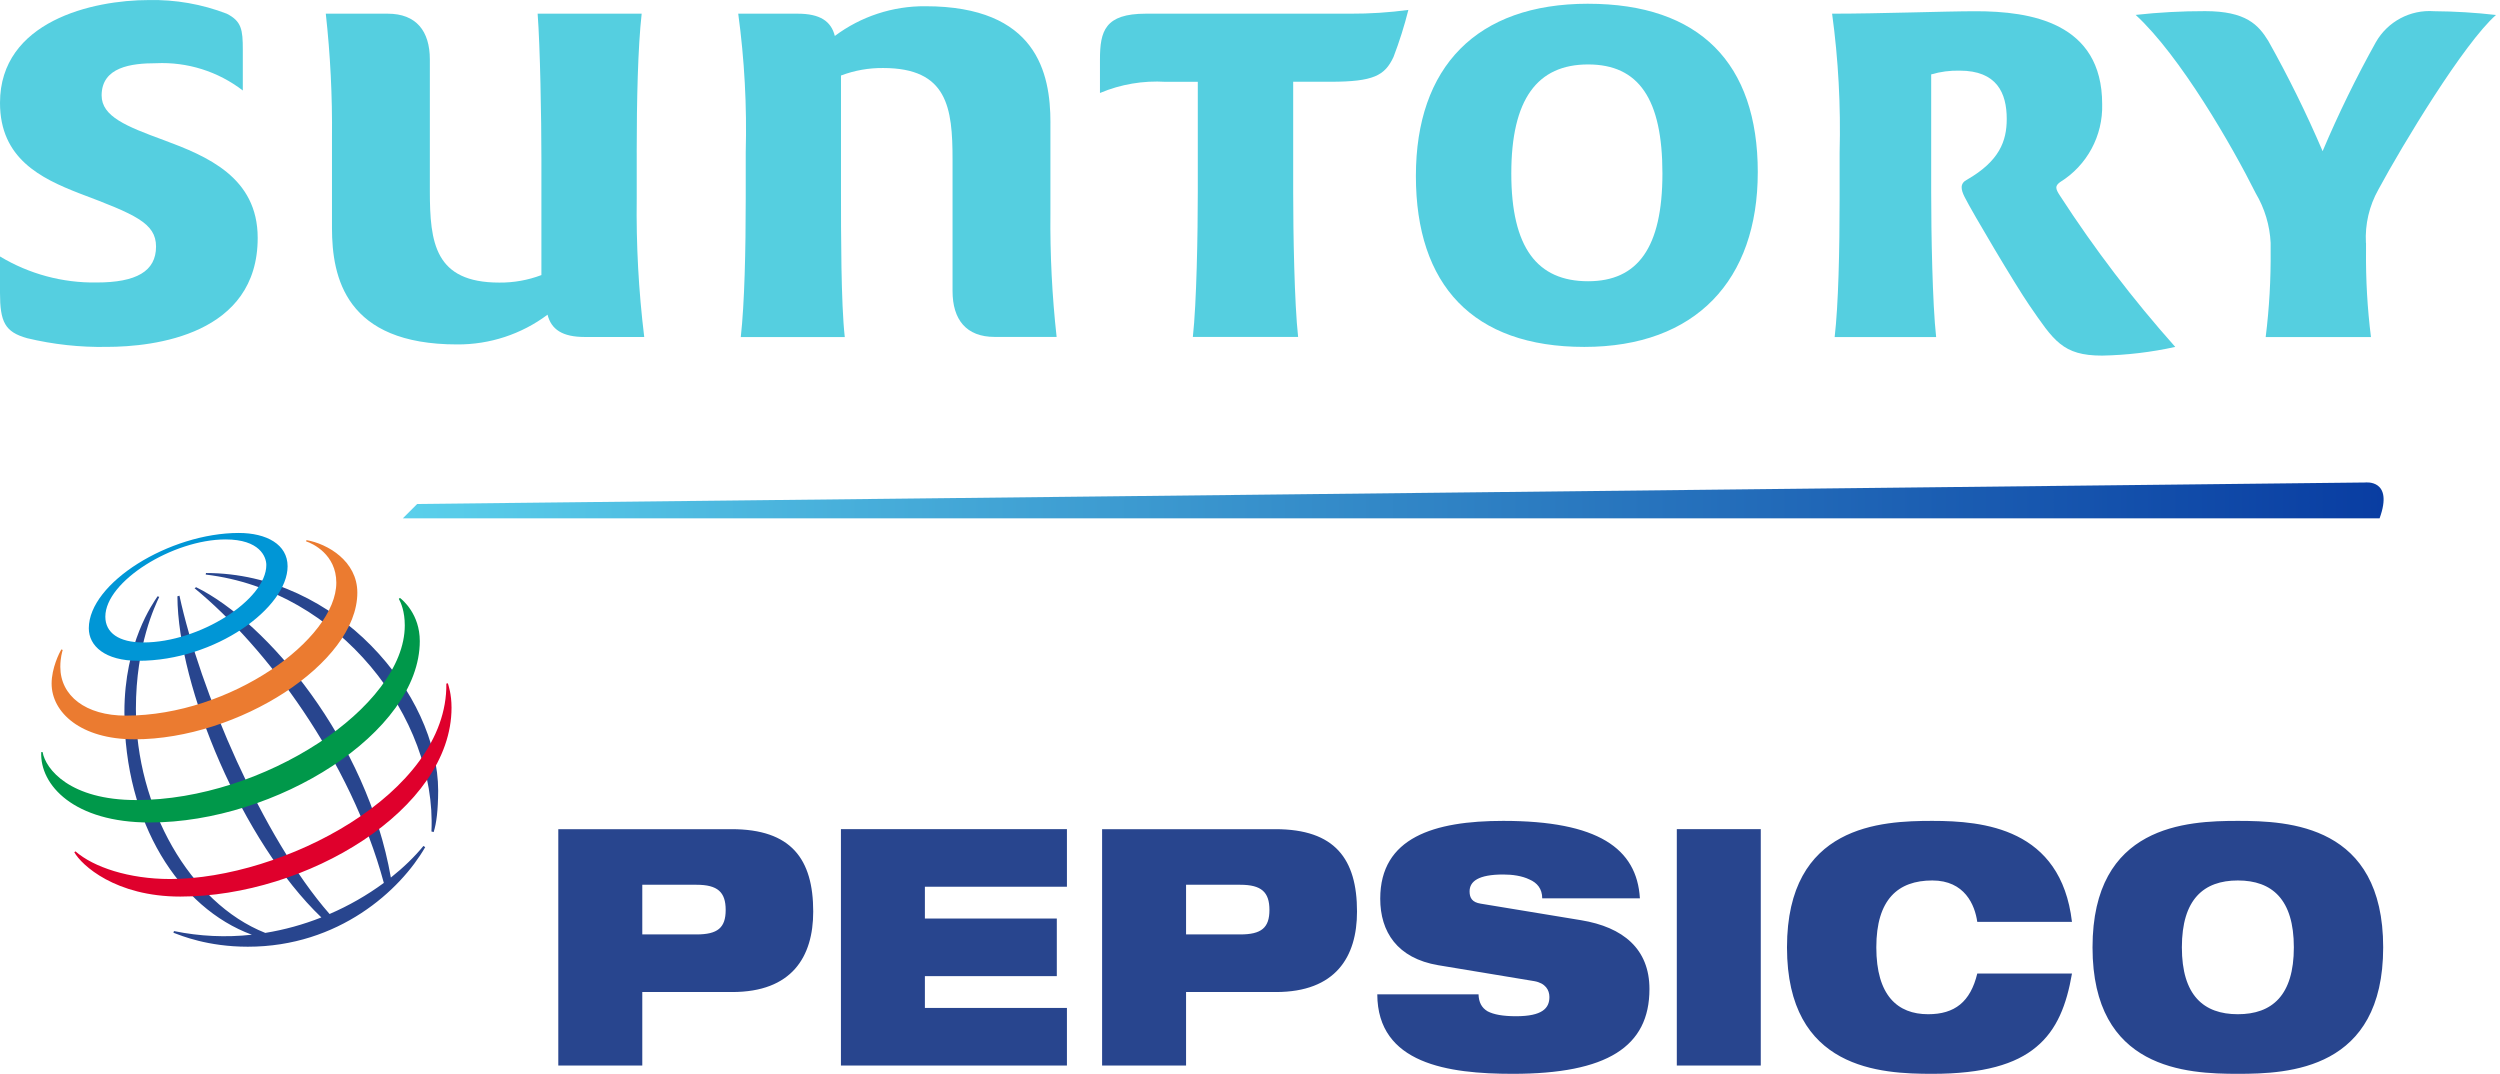<svg width="298" height="128" viewBox="0 0 298 128" fill="none" xmlns="http://www.w3.org/2000/svg">
<g clip-path="url(#clip0_175_1961)">
<path fill-rule="evenodd" clip-rule="evenodd" d="M49.729 60.074L281.94 57.513C281.94 57.513 285.355 57.086 283.648 61.782H48.022L49.729 60.074Z" fill="url(#paint0_linear_175_1961)"/>
<path d="M125.213 14.614C125.213 8.716 123.593 0.743 110.3 0.743C106.414 0.713 102.623 1.957 99.511 4.286C99.072 2.525 97.742 1.631 95.085 1.631H87.997C88.74 7.109 89.038 12.639 88.891 18.167V23.644C88.891 29.848 88.748 36.196 88.3 40.182H100.707L100.694 40.15C100.246 36.161 100.246 27.746 100.246 22.871V9.002C101.851 8.394 103.554 8.091 105.268 8.108C112.953 8.108 113.544 12.834 113.544 19.036V34.695C113.544 38.091 115.169 40.161 118.564 40.161H125.949C125.407 35.258 125.161 30.328 125.21 25.396V14.614H125.213Z" fill="#55CFE0"/>
<path d="M19.497 16.692C15.07 15.068 12.114 13.886 12.114 11.378C12.114 7.985 15.649 7.536 18.603 7.536C22.325 7.361 25.989 8.514 28.943 10.787V5.912C28.943 3.55 28.798 2.525 27.024 1.631C24.056 0.489 20.897 -0.062 17.719 0.007C11.071 0.007 5.90985e-05 2.514 5.90985e-05 12.262C5.90985e-05 18.906 4.871 21.258 9.446 23.042C16.095 25.552 18.6 26.585 18.6 29.392C18.6 32.343 16.24 33.673 11.512 33.673C7.459 33.735 3.47 32.661 -0.002 30.57V34.851C-0.002 38.394 0.587 39.576 3.251 40.317C6.345 41.058 9.521 41.406 12.701 41.35C18.46 41.35 30.717 39.873 30.717 28.357C30.717 21.119 24.662 18.609 19.493 16.69L19.497 16.692Z" fill="#55CFE0"/>
<path d="M75.895 18.167C75.895 11.965 76.038 5.616 76.487 1.631H64.082L64.087 1.644C64.385 5.628 64.535 14.044 64.535 18.919V32.789C62.932 33.398 61.229 33.701 59.515 33.684C51.834 33.684 51.238 28.958 51.238 22.756V7.095C51.238 3.697 49.612 1.631 46.216 1.631H38.834C39.376 6.533 39.623 11.464 39.572 16.396V27.174C39.572 33.08 41.2 41.056 54.486 41.056C58.371 41.083 62.157 39.837 65.267 37.511C65.711 39.273 67.04 40.168 69.698 40.168H76.792C76.122 34.68 75.823 29.155 75.898 23.629V18.165L75.895 18.167Z" fill="#55CFE0"/>
<path d="M136.58 1.631C131.709 1.631 131.116 3.697 131.116 7.097V11.084C133.588 10.042 136.268 9.587 138.947 9.754H142.778V22.886C142.778 27.759 142.635 36.176 142.187 40.166H154.736C154.292 36.176 154.147 27.761 154.147 22.886V9.745H158.576C163.741 9.745 165.071 9.007 166.106 6.792C166.808 4.958 167.399 3.086 167.877 1.183C165.579 1.492 163.261 1.641 160.943 1.631H136.576H136.58Z" fill="#55CFE0"/>
<path d="M189.299 0.446C176.007 0.446 168.774 7.978 168.774 20.976C168.774 33.974 175.563 41.352 188.853 41.352C202.143 41.352 209.526 33.378 209.526 20.532H209.528C209.528 7.536 202.592 0.448 189.299 0.448V0.446ZM189.301 33.524C183.246 33.524 180.147 29.537 180.147 20.677C180.147 11.818 183.248 7.682 189.301 7.682C195.354 7.682 198.161 11.818 198.161 20.677C198.161 29.537 195.209 33.524 189.301 33.524Z" fill="#55CFE0"/>
<path d="M245.559 21.711C248.771 19.728 250.684 16.185 250.579 12.412C250.579 2.666 242.003 1.339 235.517 1.339C231.827 1.339 224.148 1.631 218.387 1.631C219.132 7.112 219.431 12.644 219.282 18.172V23.638C219.282 29.838 219.139 36.335 218.691 40.177H230.788C230.344 36.188 230.197 27.772 230.197 22.897V8.869C231.298 8.544 232.444 8.395 233.592 8.42C238.021 8.42 239.203 11.08 239.203 14.179C239.203 16.836 238.317 19.199 234.476 21.414C233.592 21.862 233.735 22.588 234.183 23.484C235.067 25.258 240.236 33.97 241.86 36.333C244.814 40.614 245.849 42.388 250.573 42.388H250.577C253.509 42.332 256.427 41.984 259.291 41.353C254.261 35.707 249.668 29.687 245.557 23.339C244.966 22.451 244.966 22.159 245.557 21.711H245.559Z" fill="#55CFE0"/>
<path d="M290.138 1.337C287.308 1.127 284.61 2.564 283.204 5.027C280.856 9.24 278.737 13.579 276.856 18.02C274.933 13.523 272.769 9.135 270.377 4.871C269.194 2.954 267.717 1.328 262.847 1.328C260.081 1.324 257.319 1.473 254.57 1.776C259.882 6.653 266.085 17.431 268.887 23.044C269.95 24.839 270.56 26.865 270.661 28.948V29.842C270.693 33.298 270.496 36.751 270.069 40.181H282.619C282.19 36.753 281.994 33.298 282.03 29.842V28.948L282.017 28.956C281.898 26.743 282.412 24.541 283.496 22.607C286.444 17.141 293.681 5.183 297.521 1.785C295.07 1.503 292.605 1.354 290.138 1.337Z" fill="#55CFE0"/>
<path fill-rule="evenodd" clip-rule="evenodd" d="M76.561 105.464H83.022C85.543 105.464 86.501 106.335 86.501 108.465C86.501 110.595 85.543 111.384 83.022 111.384H76.561V105.464ZM66.552 127.014H76.561V118.25H87.282C94.381 118.25 96.935 114.069 96.935 108.663C96.935 102.388 94.308 98.837 87.209 98.837H66.549V127.014H66.552ZM100.239 98.835H127.178V105.701H110.247V109.489H125.972V116.357H110.247V120.146H127.178V127.012H100.239V98.835ZM141.378 105.464H147.838C150.359 105.464 151.317 106.335 151.317 108.465C151.317 110.595 150.359 111.384 147.838 111.384H141.378V105.464ZM131.368 127.014H141.378V118.25H152.098C159.199 118.25 161.756 114.069 161.756 108.663C161.756 102.388 159.129 98.837 152.028 98.837H131.37V127.014H131.368ZM171.444 115.055C166.545 114.225 164.524 111.069 164.524 107.122C164.524 99.821 170.948 97.849 179.183 97.849C190.469 97.849 195.119 101.123 195.476 107.084H183.833C183.833 105.94 183.229 105.227 182.309 104.832C181.421 104.399 180.286 104.241 179.185 104.241C176.203 104.241 175.174 105.069 175.174 106.254C175.174 107.041 175.492 107.556 176.487 107.713L188.45 109.686C193.491 110.514 196.615 113.12 196.615 117.894C196.615 124.762 191.574 128 180.322 128C172.62 128 164.206 126.815 164.172 118.528H176.241C176.276 119.473 176.596 120.105 177.307 120.541C178.049 120.935 179.151 121.134 180.713 121.134C183.835 121.134 184.689 120.186 184.689 118.844C184.689 118.016 184.226 117.188 182.881 116.951L171.45 115.055H171.444ZM199.875 98.835H209.884V127.012H199.875V98.835ZM246.981 116.041C246.342 119.751 245.205 122.752 242.718 124.803C240.27 126.856 236.435 128 230.331 128C224.227 128 213.009 127.526 213.009 112.925C213.009 98.325 224.261 97.849 230.331 97.849C236.401 97.849 245.664 98.715 246.978 109.886H235.69C235.406 107.871 234.198 104.952 230.331 104.952C226.246 104.952 223.657 107.201 223.657 112.925C223.657 118.65 226.178 120.895 229.834 120.895C232.994 120.895 234.875 119.435 235.692 116.041H246.981ZM260.079 112.925C260.079 107.201 262.672 104.952 266.753 104.952C270.833 104.952 273.427 107.201 273.427 112.925C273.427 118.65 270.833 120.895 266.753 120.895C262.67 120.895 260.079 118.647 260.079 112.925ZM249.429 112.925C249.429 127.524 260.681 128 266.753 128C272.825 128 284.075 127.526 284.075 112.925C284.075 98.325 272.823 97.849 266.753 97.849C260.683 97.849 249.429 98.323 249.429 112.925ZM51.428 99.114C52.075 85.596 40.415 70.372 24.523 68.489L24.551 68.304C40.219 68.304 52.23 82.808 52.23 94.252C52.215 96.634 52.028 98.111 51.693 99.183L51.43 99.114H51.428ZM50.478 100.832C49.437 102.107 48.124 103.389 46.59 104.606C43.764 88.353 31.82 74.141 23.377 69.994L23.195 70.12C31.688 77.088 41.815 90.624 45.753 105.244C43.745 106.719 41.574 107.963 39.284 108.949C31.272 99.812 23.799 82.187 21.392 71.006L21.147 71.08C21.2 81.935 28.909 100.363 38.306 109.357C36.151 110.211 33.91 110.83 31.622 111.203C22.613 107.634 16.199 96.203 16.199 84.492C16.199 76.847 18.53 72.12 18.98 71.151L18.788 71.074C18.242 71.9 14.829 76.625 14.829 84.879C14.829 98.115 21.358 108.232 30.023 111.419C26.924 111.76 23.791 111.613 20.737 110.983L20.673 111.186C21.599 111.527 24.745 112.849 29.543 112.849C40.396 112.849 47.733 106.106 50.685 100.98L50.474 100.837L50.478 100.832Z" fill="#28458E"/>
<path fill-rule="evenodd" clip-rule="evenodd" d="M28.461 63.529C20.233 63.529 10.586 69.467 10.586 74.894C10.586 76.995 12.507 78.768 16.481 78.768C25.708 78.768 34.281 72.429 34.281 67.499C34.281 64.906 31.79 63.529 28.459 63.529H28.461ZM31.746 67.345C31.746 71.501 23.765 76.581 17.096 76.581C14.148 76.581 12.556 75.422 12.556 73.507C12.556 69.292 20.626 64.3 26.884 64.3C30.962 64.3 31.746 66.376 31.746 67.347V67.345Z" fill="#0096D6"/>
<path fill-rule="evenodd" clip-rule="evenodd" d="M7.31 77.408C7.079 77.808 6.153 79.622 6.153 81.481C6.153 84.927 9.634 88.127 16.039 88.127C28.358 88.127 42.594 79.058 42.594 70.641C42.594 66.863 39.017 64.808 36.533 64.383L36.486 64.53C37.258 64.773 40.089 66.09 40.089 69.456C40.089 76.164 27.522 85.303 15.002 85.303C10.21 85.303 7.19 82.938 7.19 79.492C7.19 78.401 7.417 77.684 7.476 77.475L7.31 77.41V77.408Z" fill="#EB7B30"/>
<path fill-rule="evenodd" clip-rule="evenodd" d="M47.672 71.269C48.009 71.525 50.039 73.217 50.039 76.414C50.039 87.318 32.953 98.041 17.847 98.041C8.838 98.041 4.732 93.593 4.915 89.645H5.078C5.43 91.696 8.356 95.367 16.24 95.367C31.363 95.367 48.25 84.271 48.25 74.551C48.25 72.884 47.797 71.845 47.541 71.382L47.674 71.269H47.672Z" fill="#00984A"/>
<path fill-rule="evenodd" clip-rule="evenodd" d="M53.383 81.447C53.453 81.679 53.823 82.723 53.823 84.358C53.823 96.489 36.531 106.872 21.492 106.872C13.751 106.872 9.711 103.112 8.857 101.586L8.996 101.483C11.137 103.357 15.356 104.779 20.28 104.779C33.562 104.779 53.381 94.675 53.204 81.489L53.385 81.444L53.383 81.447Z" fill="#DF002C"/>
</g>
<defs>
<linearGradient id="paint0_linear_175_1961" x1="48.022" y1="59.643" x2="284.126" y2="59.643" gradientUnits="userSpaceOnUse">
<stop stop-color="#5AD0EB"/>
<stop offset="1" stop-color="#093DA2"/>
</linearGradient>
<clipPath id="clip0_175_1961">
<rect width="297.521" height="128" fill="white"/>
</clipPath>
</defs>
</svg>
